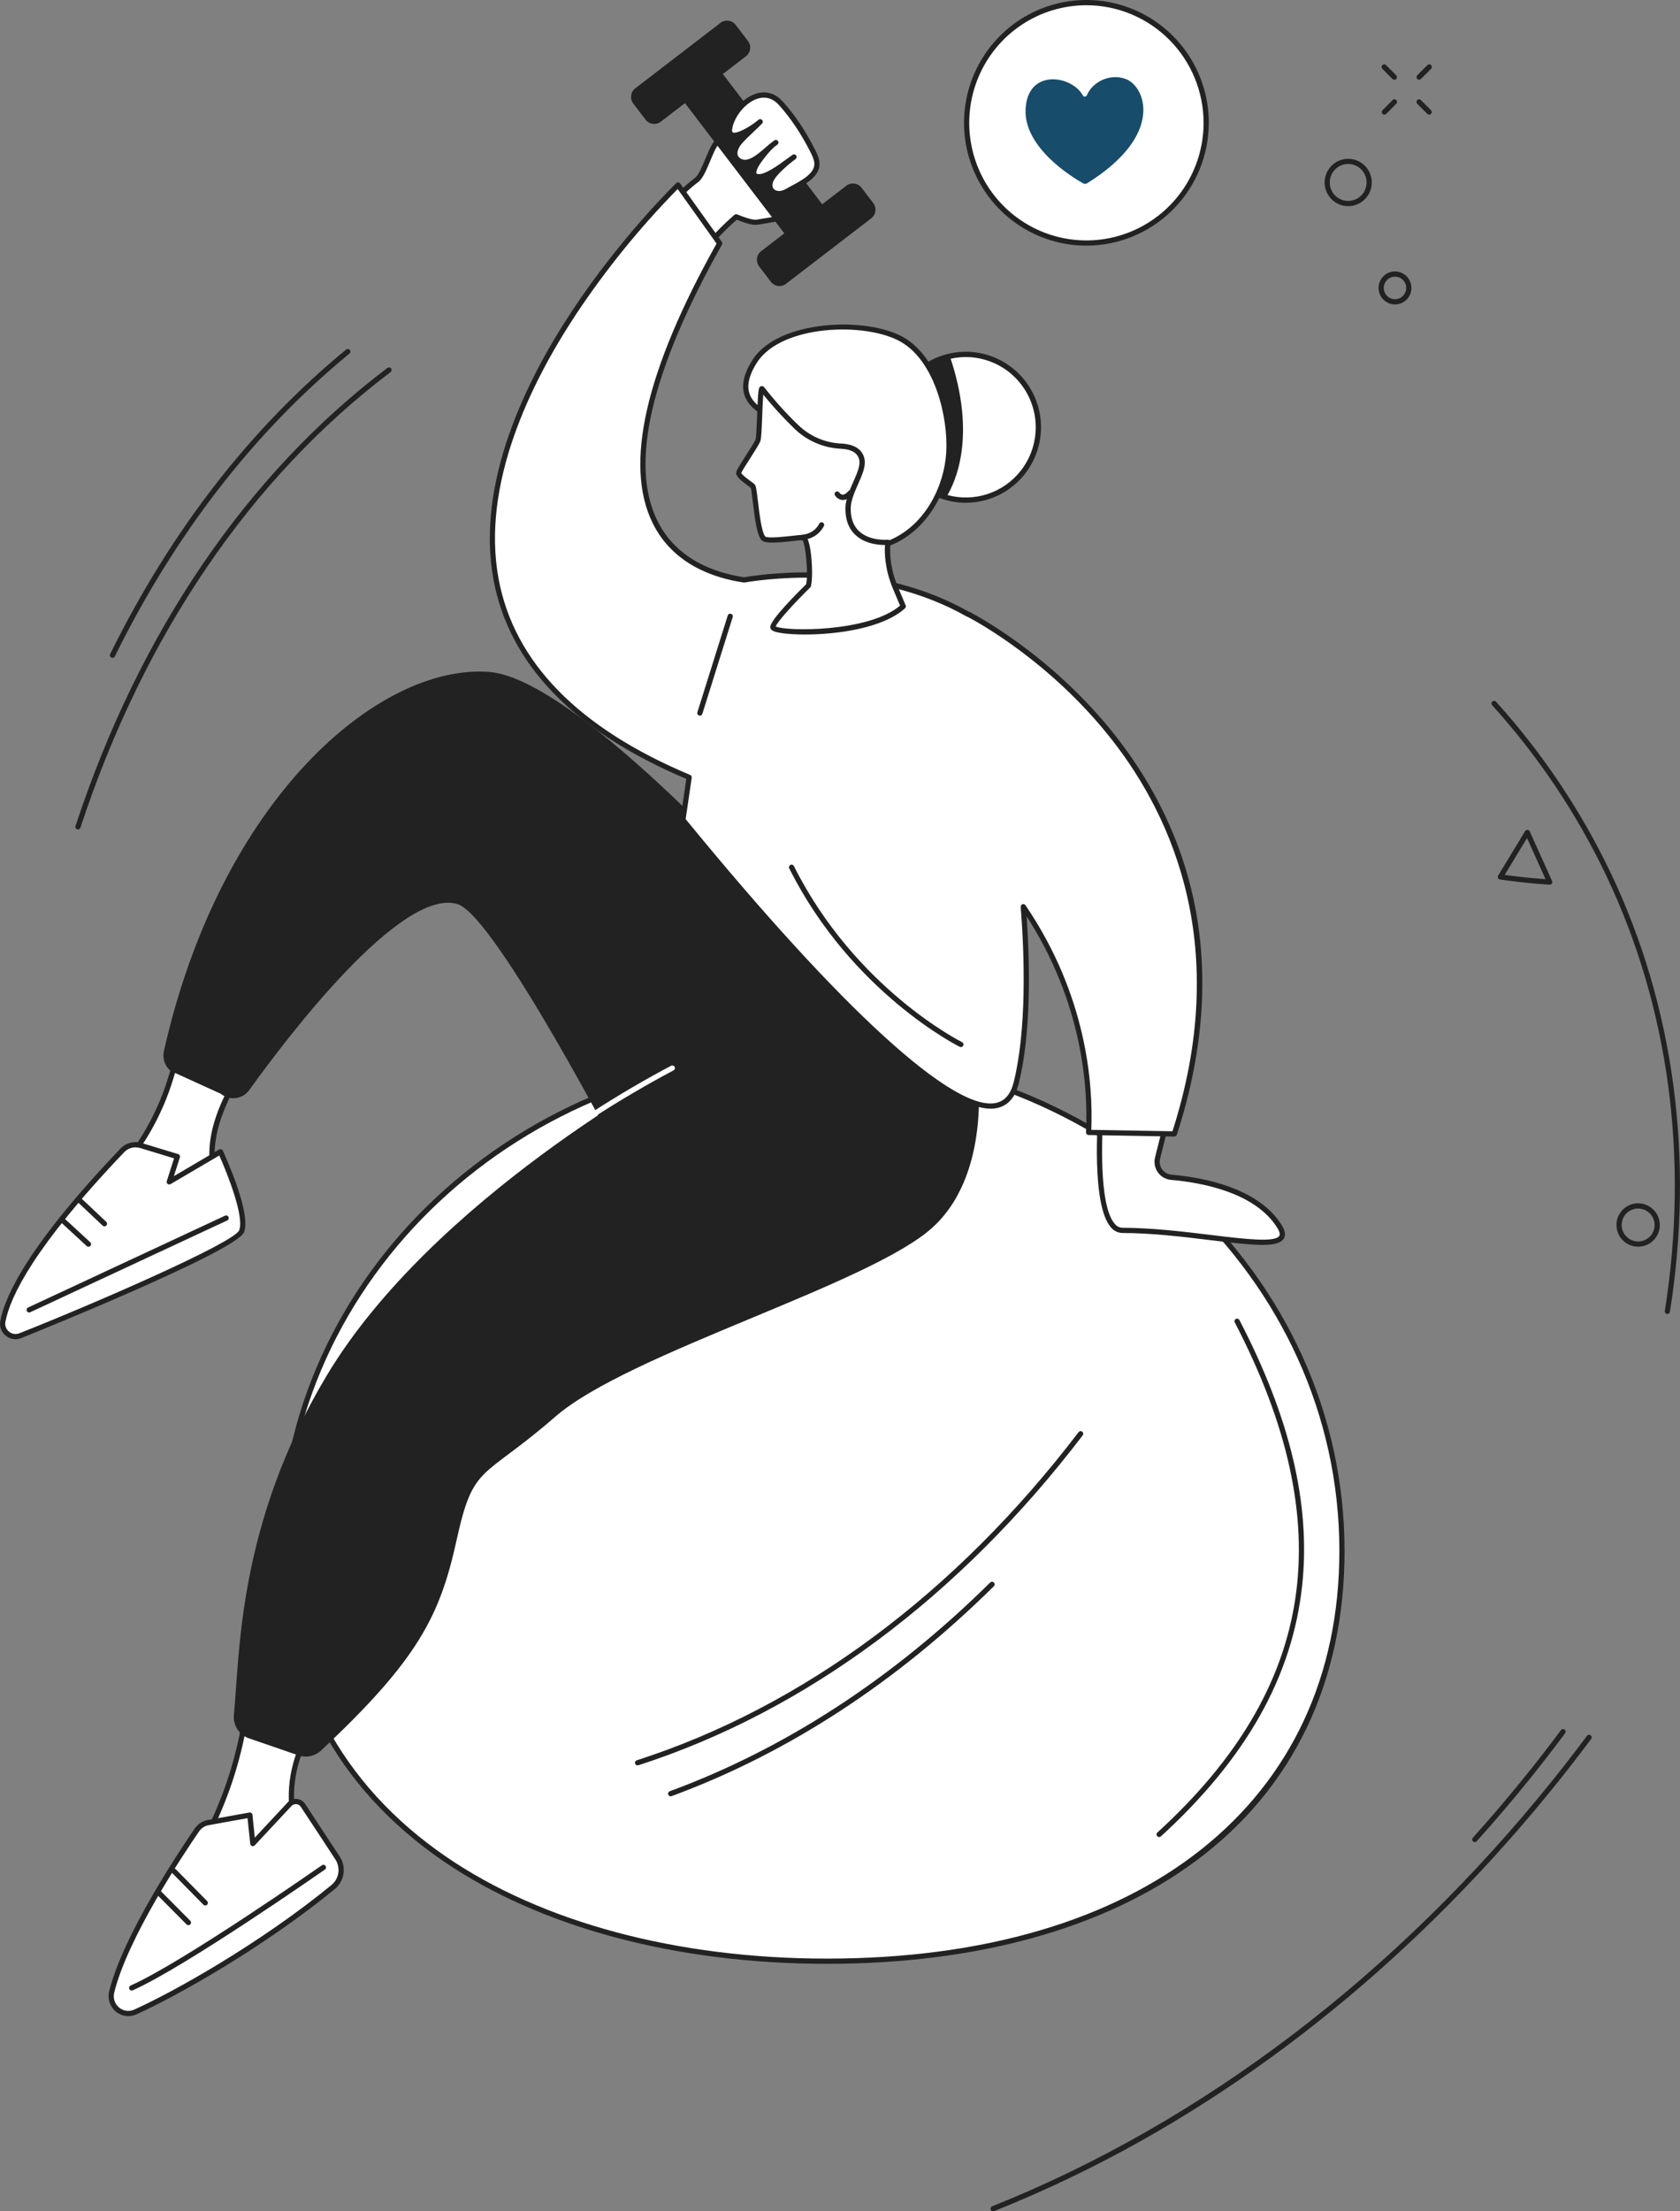 <svg width="285" height="375" viewBox="0 0 285 375" fill="none" xmlns="http://www.w3.org/2000/svg">
<rect x="0" y="0" width="285" height="375" fill="#808080" stroke="none"/>
<g clip-path="url(#clip0_18_22)">
<path d="M184.303 41.214C195.526 41.214 204.624 32.087 204.624 20.828C204.624 9.569 195.526 0.441 184.303 0.441C173.081 0.441 163.983 9.569 163.983 20.828C163.983 32.087 173.081 41.214 184.303 41.214Z" fill="white"/>
<path d="M184.303 41.657C180.197 41.657 176.183 40.435 172.769 38.147C169.354 35.858 166.693 32.605 165.122 28.799C163.55 24.993 163.139 20.805 163.94 16.764C164.741 12.723 166.719 9.012 169.622 6.099C172.526 3.186 176.225 1.202 180.253 0.398C184.28 -0.405 188.455 0.007 192.249 1.584C196.043 3.16 199.285 5.83 201.567 9.255C203.848 12.681 205.066 16.708 205.066 20.828C205.06 26.35 202.87 31.645 198.978 35.55C195.085 39.455 189.808 41.651 184.303 41.657ZM184.303 0.887C180.372 0.886 176.528 2.056 173.259 4.247C169.99 6.438 167.441 9.553 165.937 13.197C164.432 16.841 164.038 20.851 164.805 24.72C165.572 28.588 167.465 32.142 170.245 34.931C173.026 37.72 176.568 39.62 180.424 40.389C184.28 41.159 188.277 40.764 191.909 39.254C195.542 37.744 198.646 35.188 200.831 31.908C203.015 28.628 204.18 24.772 204.18 20.828C204.174 15.541 202.078 10.472 198.351 6.734C194.625 2.996 189.573 0.893 184.303 0.887Z" fill="#222222"/>
<path d="M184.416 31.082C184.318 31.144 184.204 31.178 184.088 31.181C183.972 31.183 183.858 31.154 183.757 31.097C181.964 30.094 173.661 25.072 173.983 18.504C174.326 11.561 181.835 12.771 183.698 16.182C183.732 16.246 183.784 16.298 183.846 16.334C183.909 16.369 183.981 16.386 184.053 16.382C184.125 16.378 184.194 16.354 184.253 16.312C184.312 16.27 184.358 16.213 184.385 16.146C185.294 13.952 188.231 12.364 190.999 13.405C194.29 14.648 197.643 22.859 184.416 31.082Z" fill="#174C6B"/>
<path d="M47.829 263.004C47.829 309.511 90.635 332.586 140.293 332.586C189.951 332.586 227.658 309.511 227.658 263.004C227.658 216.497 187.403 178.794 137.752 178.794C88.102 178.794 47.829 216.497 47.829 263.004Z" fill="white"/>
<path d="M140.293 333.031C114.718 333.031 91.597 326.842 75.19 315.603C57.001 303.144 47.38 284.957 47.38 263.006C47.38 216.329 87.914 178.35 137.735 178.35C187.557 178.35 228.093 216.325 228.093 263.006C228.093 285.173 219.365 303.362 202.852 315.594C187.462 327 165.827 333.031 140.293 333.031ZM137.743 179.239C88.409 179.239 48.271 216.816 48.271 263.006C48.271 284.652 57.751 302.586 75.689 314.872C91.95 326.011 114.895 332.145 140.293 332.145C193.909 332.145 227.216 305.653 227.216 263.006C227.216 216.814 187.079 179.237 137.743 179.237V179.239Z" fill="#222222"/>
<path d="M108.163 299.377C108.057 299.379 107.954 299.342 107.873 299.274C107.792 299.205 107.738 299.11 107.721 299.005C107.705 298.899 107.727 298.792 107.783 298.702C107.84 298.611 107.927 298.545 108.028 298.514C136.234 289.425 162.155 270.176 182.989 242.847C183.063 242.762 183.166 242.709 183.278 242.698C183.389 242.686 183.501 242.718 183.59 242.786C183.68 242.855 183.739 242.954 183.758 243.065C183.777 243.177 183.752 243.29 183.69 243.384C162.737 270.858 136.676 290.203 108.297 299.356C108.254 299.37 108.209 299.377 108.163 299.377Z" fill="#222222"/>
<path d="M113.771 304.621C113.668 304.62 113.569 304.582 113.491 304.515C113.412 304.449 113.359 304.356 113.342 304.255C113.324 304.153 113.342 304.048 113.393 303.958C113.444 303.869 113.524 303.8 113.621 303.763C133.209 296.549 151.499 284.64 167.981 268.364C168.023 268.323 168.072 268.291 168.126 268.269C168.179 268.247 168.237 268.236 168.295 268.237C168.353 268.237 168.411 268.249 168.464 268.272C168.518 268.295 168.566 268.328 168.607 268.369C168.648 268.411 168.68 268.46 168.702 268.514C168.724 268.568 168.735 268.626 168.734 268.684C168.734 268.742 168.722 268.8 168.699 268.854C168.677 268.907 168.644 268.956 168.602 268.997C152.031 285.36 133.632 297.338 113.923 304.594C113.875 304.613 113.823 304.622 113.771 304.621Z" fill="#222222"/>
<path d="M196.633 311.531C196.545 311.53 196.46 311.502 196.388 311.452C196.316 311.401 196.261 311.331 196.229 311.249C196.197 311.167 196.19 311.077 196.209 310.991C196.228 310.906 196.272 310.827 196.336 310.767C223.232 286.226 227.409 258.745 209.479 224.276C209.45 224.225 209.432 224.168 209.426 224.109C209.419 224.05 209.425 223.991 209.442 223.934C209.459 223.877 209.487 223.824 209.524 223.779C209.562 223.733 209.608 223.695 209.66 223.668C209.713 223.64 209.77 223.624 209.829 223.619C209.887 223.614 209.947 223.621 210.003 223.639C210.059 223.658 210.111 223.687 210.155 223.726C210.2 223.765 210.236 223.812 210.262 223.866C218.879 240.439 222.361 255.14 220.908 268.815C219.264 284.26 211.418 298.196 196.925 311.43C196.842 311.497 196.739 311.533 196.633 311.531Z" fill="#222222"/>
<path d="M40.33 182.849C40.33 182.849 34.018 191.939 36.566 199.688C36.566 199.688 21.027 203.395 17.305 202.209L21.349 197.2C24.739 193.004 27.301 188.199 28.899 183.042L31.17 175.711L40.33 182.849Z" fill="white"/>
<path d="M19.444 202.881C18.678 202.908 17.913 202.824 17.172 202.631C17.103 202.609 17.041 202.571 16.991 202.519C16.94 202.468 16.903 202.405 16.882 202.336C16.862 202.267 16.858 202.194 16.872 202.123C16.886 202.052 16.917 201.986 16.962 201.93L21.006 196.921C24.364 192.771 26.9 188.016 28.477 182.91L30.749 175.581C30.77 175.513 30.807 175.45 30.857 175.399C30.907 175.348 30.969 175.311 31.037 175.289C31.105 175.267 31.177 175.263 31.248 175.275C31.318 175.288 31.384 175.318 31.44 175.362L40.6 182.499C40.69 182.569 40.749 182.67 40.766 182.782C40.783 182.894 40.756 183.008 40.692 183.101C40.629 183.191 34.538 192.105 36.985 199.549C37.005 199.607 37.012 199.669 37.006 199.73C37.001 199.791 36.983 199.85 36.953 199.904C36.923 199.958 36.883 200.005 36.834 200.042C36.785 200.078 36.729 200.104 36.669 200.118C36.122 200.25 25.017 202.881 19.444 202.881ZM18.099 201.926C22.113 202.476 33.568 199.923 36.004 199.361C34.016 192.383 38.606 184.683 39.732 182.942L31.4 176.445L29.32 183.174C27.712 188.385 25.126 193.241 21.701 197.479L18.099 201.926Z" fill="#222222"/>
<path d="M37.399 195.322C37.399 195.322 42.223 205.763 40.98 208.813C39.932 211.383 12.467 222.954 3.455 226.512C3.092 226.656 2.698 226.701 2.312 226.641C1.926 226.581 1.563 226.418 1.261 226.171C0.959 225.923 0.728 225.599 0.592 225.231C0.456 224.864 0.421 224.467 0.49 224.082C1.282 219.895 5.276 211.314 20.749 195.092C21.145 194.676 21.648 194.378 22.202 194.232C22.757 194.085 23.341 194.095 23.89 194.261L30.098 196.143L28.728 200.422L37.399 195.322Z" fill="white"/>
<path d="M2.632 227.112C2.016 227.11 1.421 226.891 0.949 226.493C0.587 226.198 0.312 225.81 0.153 225.371C-0.006 224.931 -0.042 224.456 0.048 223.998C0.893 219.528 5.116 210.833 20.429 194.786C20.879 194.309 21.453 193.966 22.087 193.797C22.72 193.629 23.388 193.64 24.016 193.831L30.223 195.713C30.279 195.73 30.331 195.758 30.376 195.796C30.422 195.833 30.459 195.879 30.486 195.931C30.513 195.983 30.53 196.04 30.535 196.098C30.541 196.156 30.534 196.215 30.517 196.271L29.494 199.455L37.176 194.939C37.229 194.908 37.287 194.888 37.349 194.88C37.41 194.873 37.471 194.879 37.53 194.897C37.589 194.915 37.643 194.945 37.69 194.985C37.736 195.025 37.774 195.075 37.8 195.13C38.301 196.218 42.667 205.832 41.389 208.975C40.039 212.287 3.971 226.774 3.61 226.917C3.299 227.043 2.967 227.11 2.632 227.112ZM22.983 194.569C22.623 194.57 22.268 194.644 21.938 194.787C21.607 194.93 21.309 195.139 21.061 195.4C5.903 211.288 1.739 219.811 0.914 224.164C0.856 224.467 0.88 224.78 0.986 225.071C1.091 225.361 1.273 225.617 1.512 225.811C1.754 226.016 2.047 226.151 2.359 226.202C2.672 226.253 2.992 226.218 3.286 226.1C15.476 221.292 39.703 210.774 40.572 208.645C41.484 206.403 38.616 199.111 37.2 195.952L28.939 200.804C28.862 200.85 28.773 200.871 28.683 200.864C28.594 200.858 28.508 200.824 28.439 200.768C28.369 200.712 28.317 200.636 28.292 200.551C28.266 200.465 28.268 200.373 28.296 200.288L29.526 196.436L23.755 194.678C23.504 194.604 23.244 194.567 22.983 194.569Z" fill="#222222"/>
<path d="M15.012 211.435C14.901 211.435 14.795 211.393 14.714 211.318L10.143 207.101C10.057 207.021 10.006 206.911 10.001 206.794C9.996 206.677 10.037 206.562 10.116 206.476C10.195 206.389 10.305 206.338 10.422 206.333C10.539 206.328 10.653 206.37 10.739 206.449L15.311 210.665C15.374 210.725 15.418 210.804 15.437 210.89C15.456 210.976 15.449 211.066 15.417 211.148C15.385 211.23 15.329 211.3 15.257 211.35C15.185 211.401 15.1 211.428 15.012 211.429V211.435Z" fill="#222222"/>
<path d="M17.72 207.97C17.608 207.97 17.499 207.927 17.417 207.85L13.242 203.908C13.2 203.868 13.166 203.82 13.142 203.767C13.118 203.714 13.105 203.656 13.103 203.598C13.101 203.54 13.111 203.482 13.132 203.427C13.152 203.373 13.183 203.323 13.223 203.281C13.263 203.238 13.31 203.204 13.363 203.18C13.416 203.156 13.473 203.143 13.531 203.141C13.589 203.14 13.647 203.149 13.702 203.17C13.756 203.191 13.806 203.222 13.848 203.262L18.023 207.204C18.087 207.265 18.131 207.344 18.15 207.43C18.169 207.516 18.162 207.607 18.129 207.689C18.096 207.771 18.04 207.841 17.967 207.891C17.894 207.941 17.808 207.968 17.72 207.968V207.97Z" fill="#222222"/>
<path d="M4.949 222.578C4.848 222.578 4.75 222.544 4.671 222.482C4.592 222.419 4.537 222.331 4.515 222.232C4.493 222.134 4.505 222.03 4.549 221.94C4.593 221.849 4.667 221.776 4.758 221.733L38.17 206.161C38.223 206.136 38.279 206.121 38.338 206.118C38.396 206.115 38.454 206.123 38.509 206.143C38.563 206.163 38.614 206.193 38.657 206.232C38.7 206.271 38.736 206.318 38.761 206.371C38.786 206.423 38.8 206.481 38.803 206.539C38.806 206.597 38.797 206.656 38.778 206.711C38.759 206.766 38.729 206.816 38.69 206.86C38.651 206.903 38.604 206.938 38.551 206.963L5.13 222.534C5.073 222.561 5.011 222.576 4.949 222.578Z" fill="#222222"/>
<path d="M41.892 289.918L41.265 293.258C40.006 299.947 37.727 306.401 34.509 312.393L31.099 318.743L51.416 314.266L50.391 310.99C48.776 305.829 49.197 300.243 51.568 295.385L52.69 293.092L41.892 289.918Z" fill="white"/>
<path d="M31.099 319.181C31.024 319.179 30.95 319.158 30.884 319.12C30.819 319.082 30.764 319.027 30.726 318.961C30.688 318.896 30.667 318.821 30.666 318.745C30.664 318.669 30.683 318.594 30.718 318.527L34.128 312.177C37.323 306.227 39.583 299.818 40.829 293.176L41.456 289.836C41.467 289.775 41.491 289.717 41.526 289.666C41.561 289.615 41.606 289.572 41.659 289.54C41.711 289.507 41.77 289.486 41.831 289.478C41.892 289.47 41.955 289.475 42.014 289.492L52.829 292.666C52.891 292.684 52.948 292.715 52.997 292.758C53.045 292.8 53.084 292.853 53.109 292.912C53.136 292.971 53.148 293.035 53.147 293.099C53.145 293.164 53.13 293.227 53.102 293.285L51.982 295.578C49.648 300.335 49.234 305.811 50.827 310.866L51.852 314.14C51.868 314.199 51.871 314.262 51.862 314.323C51.852 314.384 51.83 314.443 51.797 314.495C51.766 314.548 51.725 314.595 51.675 314.631C51.626 314.667 51.569 314.692 51.509 314.705L31.187 319.177C31.158 319.181 31.129 319.183 31.099 319.181ZM42.225 290.48L41.688 293.346C40.425 300.078 38.135 306.573 34.898 312.603L31.945 318.105L50.858 313.941L49.978 311.13C48.32 305.862 48.75 300.156 51.18 295.198L52.071 293.375L42.225 290.48Z" fill="#222222"/>
<path d="M57.252 315.068C55.936 313.054 53.942 310.012 51.399 306.157C51.27 305.963 51.097 305.802 50.894 305.688C50.691 305.574 50.464 305.51 50.231 305.502C49.999 305.494 49.768 305.542 49.557 305.642C49.347 305.741 49.163 305.89 49.022 306.075L42.892 312.639L42.385 307.807L35.338 309.076C34.949 309.145 34.578 309.29 34.247 309.505C33.915 309.719 33.63 309.997 33.406 310.323C30.717 314.233 21.269 328.405 18.947 337.79C18.36 340.165 20.722 342.185 22.947 341.189C29.654 338.178 44.368 329.926 56.5 320.014C57.212 319.428 57.683 318.599 57.822 317.686C57.961 316.773 57.758 315.84 57.252 315.068Z" fill="white"/>
<path d="M21.758 341.893C20.979 341.891 20.225 341.614 19.629 341.111C19.14 340.703 18.777 340.164 18.581 339.558C18.384 338.951 18.363 338.301 18.52 337.683C20.848 328.275 30.225 314.178 33.044 310.071C33.301 309.696 33.629 309.376 34.01 309.13C34.391 308.884 34.817 308.717 35.263 308.638L42.311 307.371C42.37 307.36 42.431 307.362 42.489 307.376C42.548 307.389 42.603 307.415 42.651 307.451C42.699 307.486 42.74 307.532 42.77 307.584C42.8 307.636 42.82 307.693 42.827 307.753L43.225 311.629L48.696 305.771C48.877 305.536 49.113 305.349 49.382 305.225C49.651 305.101 49.947 305.045 50.243 305.061C50.546 305.068 50.844 305.15 51.109 305.298C51.375 305.447 51.6 305.658 51.766 305.913C54.311 309.767 56.306 312.81 57.622 314.826C58.193 315.689 58.423 316.735 58.268 317.759C58.112 318.784 57.583 319.713 56.782 320.367C44.591 330.335 29.974 338.522 23.132 341.604C22.699 341.796 22.231 341.894 21.758 341.893ZM41.995 308.326L35.42 309.511C35.088 309.569 34.772 309.693 34.489 309.875C34.206 310.058 33.962 310.295 33.772 310.574C30.974 314.642 21.669 328.634 19.377 337.901C19.26 338.357 19.275 338.838 19.42 339.287C19.565 339.736 19.834 340.134 20.197 340.434C20.546 340.736 20.975 340.929 21.432 340.992C21.889 341.055 22.354 340.985 22.772 340.79C29.57 337.732 44.09 329.59 56.224 319.674C56.854 319.158 57.27 318.426 57.392 317.62C57.514 316.814 57.332 315.991 56.883 315.311C55.566 313.297 53.574 310.255 51.029 306.402C50.941 306.266 50.82 306.153 50.679 306.073C50.537 305.994 50.378 305.95 50.216 305.945C50.054 305.94 49.893 305.973 49.746 306.043C49.599 306.112 49.471 306.216 49.372 306.345L43.214 312.941C43.156 313.003 43.082 313.047 43 313.068C42.918 313.089 42.831 313.086 42.751 313.059C42.671 313.032 42.6 312.982 42.547 312.916C42.494 312.85 42.461 312.77 42.452 312.685L41.995 308.326Z" fill="#222222"/>
<path d="M22.341 337.558C22.24 337.558 22.142 337.523 22.063 337.459C21.985 337.395 21.93 337.306 21.909 337.207C21.888 337.108 21.902 337.004 21.948 336.914C21.994 336.823 22.07 336.751 22.162 336.71C30.993 332.802 54.353 316.494 54.589 316.33C54.637 316.292 54.691 316.265 54.749 316.25C54.807 316.234 54.868 316.231 54.927 316.24C54.987 316.249 55.044 316.27 55.095 316.302C55.146 316.333 55.19 316.375 55.224 316.425C55.259 316.474 55.283 316.53 55.295 316.589C55.307 316.648 55.307 316.709 55.295 316.768C55.282 316.827 55.258 316.883 55.224 316.933C55.189 316.982 55.145 317.024 55.094 317.056C54.86 317.222 31.427 333.578 22.522 337.52C22.465 337.546 22.404 337.559 22.341 337.558Z" fill="#222222"/>
<path d="M31.957 326.471C31.84 326.471 31.727 326.424 31.644 326.341L26.631 321.296C26.586 321.256 26.549 321.207 26.524 321.152C26.498 321.097 26.484 321.038 26.483 320.978C26.481 320.917 26.492 320.857 26.514 320.801C26.536 320.745 26.57 320.694 26.612 320.651C26.655 320.608 26.706 320.575 26.762 320.552C26.818 320.53 26.878 320.52 26.938 320.522C26.999 320.524 27.058 320.538 27.112 320.564C27.167 320.589 27.216 320.626 27.256 320.671L32.269 325.714C32.333 325.776 32.378 325.856 32.397 325.943C32.415 326.03 32.407 326.121 32.373 326.204C32.339 326.286 32.282 326.357 32.207 326.406C32.133 326.455 32.046 326.48 31.957 326.479V326.471Z" fill="#222222"/>
<path d="M34.812 323.129C34.754 323.129 34.696 323.117 34.642 323.094C34.589 323.072 34.54 323.039 34.499 322.997L29.187 317.606C29.105 317.523 29.059 317.41 29.06 317.293C29.061 317.176 29.108 317.064 29.191 316.981C29.274 316.899 29.386 316.853 29.503 316.854C29.62 316.854 29.732 316.902 29.814 316.985L35.126 322.374C35.191 322.436 35.235 322.516 35.254 322.603C35.272 322.69 35.264 322.782 35.23 322.864C35.196 322.947 35.138 323.017 35.063 323.066C34.989 323.115 34.901 323.14 34.812 323.138V323.129Z" fill="#222222"/>
<path d="M134.39 156.305C133.71 155.145 98.255 115.099 82.971 113.949C64.262 112.541 37.446 135.424 27.806 178.245C27.666 178.857 27.699 179.496 27.901 180.091C28.103 180.685 28.466 181.211 28.949 181.61L37.452 185.482C37.806 185.773 38.215 185.987 38.655 186.113C39.095 186.239 39.556 186.273 40.009 186.213C40.462 186.154 40.899 186.002 41.291 185.767C41.684 185.531 42.025 185.218 42.292 184.846C48.625 176.027 68.007 150.448 77.603 153.315C84.062 155.245 105.916 197.496 105.916 197.496L156.24 182.883L134.39 156.305Z" fill="#222222"/>
<path d="M50.625 297.679L42.229 294.789C41.419 294.51 40.727 293.965 40.264 293.242C39.801 292.52 39.594 291.662 39.677 290.807C40.7 280.428 40.296 258.477 55.456 233.22C73.443 203.246 114.579 181.11 114.579 181.11L127.15 159.63L165.627 179.812C165.627 179.812 168.787 198.27 158.37 208.003C147.952 217.735 106.699 229.377 94.201 240.246C81.704 251.116 80.331 248.068 77.449 261.212C74.654 273.933 70.984 281.403 54.464 296.853C53.959 297.327 53.335 297.654 52.659 297.8C51.983 297.945 51.28 297.903 50.625 297.679Z" fill="#222222"/>
<path d="M87.18 198.949C87.088 198.949 86.998 198.92 86.922 198.867C86.847 198.813 86.791 198.737 86.761 198.649C86.731 198.561 86.73 198.467 86.757 198.378C86.784 198.289 86.838 198.212 86.912 198.156C95.721 191.383 104.792 185.516 113.872 180.722C113.975 180.674 114.092 180.667 114.199 180.704C114.307 180.74 114.396 180.817 114.449 180.917C114.502 181.018 114.514 181.135 114.483 181.244C114.453 181.354 114.381 181.447 114.283 181.505C105.247 186.283 96.22 192.115 87.449 198.859C87.371 198.917 87.277 198.949 87.18 198.949Z" fill="white"/>
<path d="M128.402 37.682C127.684 37.783 126.324 37.35 124.88 36.757C122.485 38.836 120.321 41.167 118.424 43.711C118.005 43.568 113.242 39.752 111.186 36.356C114.022 35.018 114.777 33.058 118.202 30.493C119.28 29.685 120.365 25.918 121.249 24.594C122.495 22.723 123.725 21.636 126.124 21.223C127.733 20.948 129.535 21.198 130.714 22.331C131.125 22.757 131.484 23.229 131.787 23.738C132.482 24.817 133.181 25.896 133.882 26.975C134.247 27.548 134.628 28.158 134.598 28.833C134.556 29.826 126.291 34.741 132.611 33.83C137.697 33.096 141.116 36.595 138.897 36.364C136.678 36.133 130.383 37.405 128.402 37.682Z" fill="white"/>
<path d="M118.424 44.153C118.376 44.153 118.327 44.145 118.282 44.128C117.729 43.937 112.893 40.027 110.819 36.584C110.787 36.531 110.767 36.471 110.759 36.41C110.752 36.348 110.757 36.286 110.775 36.227C110.793 36.168 110.823 36.113 110.863 36.066C110.904 36.019 110.953 35.981 111.009 35.955C112.533 35.231 113.424 34.329 114.548 33.186C115.595 32.075 116.732 31.052 117.946 30.128C118.497 29.716 119.169 28.112 119.708 26.824C120.124 25.836 120.516 24.902 120.891 24.34C122.131 22.477 123.428 21.233 126.059 20.78C128.051 20.438 129.868 20.883 131.028 22.003C131.467 22.451 131.85 22.951 132.171 23.49L134.267 26.727C134.613 27.266 135.089 28.001 135.053 28.844C135.032 29.312 134.529 29.777 133.099 30.984C132.28 31.674 130.779 32.939 130.691 33.407C130.794 33.457 131.207 33.58 132.562 33.383C136.36 32.836 139.177 34.493 139.844 35.502C140.143 35.957 140.034 36.28 139.941 36.433C139.762 36.731 139.402 36.852 138.861 36.798C137.229 36.626 133.185 37.321 130.51 37.778C129.672 37.923 128.948 38.047 128.472 38.114C127.788 38.212 126.644 37.933 124.975 37.266C122.685 39.276 120.611 41.522 118.788 43.968C118.747 44.025 118.692 44.072 118.629 44.105C118.566 44.137 118.495 44.153 118.424 44.153ZM111.83 36.532C113.68 39.337 117.238 42.345 118.306 43.119C120.167 40.679 122.273 38.437 124.592 36.431C124.654 36.377 124.729 36.342 124.809 36.329C124.89 36.316 124.972 36.325 125.047 36.356C127.192 37.237 128.032 37.296 128.339 37.251C128.802 37.185 129.522 37.059 130.352 36.92C133.072 36.452 137.185 35.748 138.943 35.93C138.989 35.93 139.03 35.93 139.065 35.93C138.571 35.252 136.048 33.78 132.678 34.266C130.964 34.512 130.124 34.369 129.863 33.784C129.491 32.951 130.625 31.917 132.529 30.312C133.169 29.773 134.04 29.039 134.171 28.783C134.171 28.279 133.884 27.778 133.526 27.222L131.43 23.985C131.148 23.501 130.81 23.052 130.425 22.647C129.472 21.737 127.905 21.366 126.213 21.657C123.885 22.056 122.771 23.127 121.632 24.835C121.303 25.33 120.925 26.226 120.529 27.174C119.859 28.775 119.224 30.287 118.48 30.845C117.302 31.74 116.2 32.73 115.183 33.805C114.144 34.858 113.238 35.777 111.83 36.532Z" fill="#222222"/>
<path d="M186.755 188.696C186.755 188.696 185.132 208.628 190.404 208.641C204.456 208.696 220.523 213.56 217.071 207.991C213.17 201.71 203.639 200.068 198.69 199.638C198.312 199.604 197.946 199.488 197.617 199.297C197.288 199.107 197.004 198.848 196.785 198.537C196.565 198.226 196.416 197.87 196.347 197.496C196.277 197.121 196.29 196.736 196.384 196.367L198.683 187.223L186.755 188.696Z" fill="white"/>
<path d="M214.176 211.112C212.121 211.112 209.21 210.777 205.363 210.311C200.721 209.738 195.458 209.109 190.404 209.09C190.041 209.084 189.683 209.001 189.354 208.845C189.026 208.689 188.734 208.464 188.5 208.186C185.071 204.437 186.267 189.31 186.319 188.668C186.327 188.567 186.369 188.472 186.438 188.398C186.507 188.325 186.6 188.278 186.7 188.264L198.622 186.789C198.693 186.78 198.766 186.788 198.833 186.814C198.9 186.839 198.96 186.881 199.008 186.935C199.055 186.989 199.089 187.054 199.106 187.124C199.122 187.195 199.122 187.268 199.104 187.338L196.803 196.48C196.725 196.789 196.715 197.112 196.774 197.426C196.833 197.74 196.959 198.037 197.144 198.297C197.325 198.554 197.56 198.768 197.832 198.925C198.105 199.081 198.408 199.176 198.721 199.203C204.01 199.661 213.477 201.383 217.439 207.764C218.033 208.719 218.14 209.47 217.767 210.057C217.289 210.81 216.113 211.112 214.176 211.112ZM187.17 189.098C187.008 191.431 186.25 204.42 189.147 207.586C189.3 207.775 189.492 207.928 189.709 208.034C189.926 208.141 190.164 208.2 190.406 208.205C195.513 208.224 200.803 208.866 205.469 209.432C211.033 210.107 216.287 210.745 217.024 209.583C217.235 209.251 216.959 208.664 216.691 208.232C212.932 202.178 203.772 200.531 198.646 200.086C198.206 200.047 197.78 199.914 197.396 199.693C197.013 199.473 196.681 199.172 196.425 198.811C196.167 198.446 195.99 198.03 195.908 197.59C195.826 197.15 195.84 196.698 195.949 196.264L198.085 187.741L187.17 189.098Z" fill="#222222"/>
<path d="M164.223 104.146V104.174C148.973 95.533 131.827 97.408 126.228 98.344C115.872 96.815 95.737 88.164 122.084 41.271L115.021 31.38C115.021 31.38 42.898 100.813 116.91 131.82L115.849 139.032C137.038 164.941 168.551 199.488 172.421 183.514C174.574 174.645 174.28 162.658 173.595 153.747C182.564 166.932 185.197 180.835 184.673 191.966C184.673 191.993 184.673 192.048 184.673 192.048L199.212 192.3C199.212 192.3 199.248 192.214 199.277 192.121C218.877 131.327 164.223 104.146 164.223 104.146Z" fill="white"/>
<path d="M199.212 192.736L184.673 192.482C184.614 192.481 184.556 192.468 184.502 192.444C184.448 192.42 184.399 192.386 184.359 192.343C184.319 192.299 184.288 192.249 184.267 192.193C184.247 192.138 184.238 192.079 184.241 192.019V191.945C184.589 184.572 183.703 170.217 174.166 155.398C174.738 163.913 174.909 175.174 172.859 183.619C172.275 186.032 171.044 187.469 169.206 187.89C158.977 190.235 131.175 158.461 115.514 139.313C115.475 139.265 115.447 139.21 115.431 139.151C115.414 139.092 115.41 139.03 115.419 138.969L116.428 132.09C97.397 124.043 86.395 112.69 83.725 98.342C80.668 81.908 89.27 64.482 97.024 52.752C105.405 40.077 114.628 31.143 114.722 31.055C114.767 31.011 114.821 30.977 114.881 30.956C114.941 30.935 115.004 30.927 115.067 30.933C115.13 30.938 115.191 30.958 115.246 30.99C115.301 31.021 115.348 31.064 115.384 31.116L122.449 41.007C122.498 41.076 122.527 41.157 122.531 41.242C122.536 41.326 122.516 41.41 122.474 41.483C110.474 62.857 106.769 78.592 111.491 88.254C114.729 94.874 121.278 97.15 126.23 97.891C131.36 97.041 148.886 95.025 164.315 103.708C164.353 103.713 164.391 103.726 164.425 103.744C164.564 103.811 178.307 110.75 189.454 125.057C196.006 133.466 200.397 142.743 202.506 152.625C205.142 164.974 204.199 178.303 199.704 192.243C199.667 192.354 199.627 192.455 199.627 192.455C199.594 192.538 199.537 192.61 199.463 192.66C199.389 192.71 199.302 192.737 199.212 192.736ZM185.134 191.605L198.9 191.846C208.889 160.714 198.911 138.66 188.774 125.634C178.341 112.231 165.61 105.365 164.162 104.614C164.107 104.606 164.054 104.588 164.006 104.56C148.726 95.904 131.284 97.95 126.301 98.784C126.256 98.791 126.21 98.791 126.166 98.784C120.994 98.019 114.112 95.648 110.693 88.655C105.855 78.755 109.51 62.825 121.562 41.306L114.962 32.055C108.567 38.563 102.802 45.666 97.744 53.266C90.085 64.856 81.584 82.057 84.588 98.191C87.215 112.304 98.148 123.483 117.08 131.415C117.17 131.453 117.246 131.519 117.294 131.605C117.343 131.691 117.361 131.79 117.346 131.887L116.316 138.908C142.678 171.121 161.884 188.656 169.004 187.03C170.511 186.686 171.49 185.501 171.997 183.414C174.157 174.513 173.819 162.394 173.159 153.794C173.151 153.697 173.176 153.6 173.23 153.519C173.283 153.437 173.361 153.375 173.453 153.343C173.545 153.311 173.645 153.31 173.737 153.34C173.83 153.371 173.909 153.431 173.964 153.512C184.345 168.771 185.448 183.785 185.132 191.605H185.134Z" fill="#222222"/>
<path d="M118.727 121.362C118.682 121.362 118.637 121.355 118.594 121.34C118.539 121.323 118.487 121.295 118.443 121.258C118.398 121.221 118.362 121.175 118.335 121.124C118.308 121.072 118.292 121.016 118.287 120.958C118.282 120.9 118.289 120.842 118.306 120.786L123.449 104.4C123.465 104.342 123.492 104.288 123.529 104.242C123.566 104.195 123.612 104.156 123.664 104.128C123.717 104.099 123.774 104.081 123.833 104.076C123.892 104.07 123.952 104.076 124.009 104.094C124.066 104.112 124.118 104.142 124.163 104.181C124.208 104.219 124.245 104.267 124.272 104.321C124.298 104.374 124.313 104.432 124.317 104.492C124.32 104.552 124.311 104.611 124.291 104.667L119.148 121.052C119.12 121.142 119.064 121.22 118.988 121.276C118.913 121.331 118.821 121.361 118.727 121.362Z" fill="#222222"/>
<path d="M163.008 177.569C162.942 177.569 162.876 177.553 162.817 177.523C162.627 177.435 144.444 168.339 133.882 147.246C133.837 147.142 133.833 147.024 133.871 146.918C133.91 146.811 133.987 146.723 134.088 146.672C134.189 146.621 134.306 146.611 134.414 146.644C134.523 146.677 134.614 146.75 134.67 146.848C145.093 167.662 163.025 176.64 163.204 176.728C163.293 176.772 163.365 176.845 163.407 176.935C163.45 177.025 163.461 177.127 163.439 177.224C163.417 177.321 163.363 177.408 163.286 177.47C163.209 177.533 163.113 177.568 163.014 177.569H163.008Z" fill="#222222"/>
<path d="M143.574 31.494L129.126 42.592C128.319 43.212 128.166 44.37 128.784 45.18L130.769 47.781C131.386 48.59 132.541 48.744 133.348 48.124L147.796 37.026C148.603 36.406 148.756 35.248 148.138 34.438L146.154 31.837C145.536 31.028 144.381 30.874 143.574 31.494Z" fill="#222222"/>
<path d="M122.222 3.878L107.775 14.976C106.968 15.596 106.814 16.754 107.432 17.564L109.518 20.296C110.136 21.106 111.29 21.26 112.097 20.64L126.545 9.542C127.352 8.922 127.505 7.763 126.887 6.954L124.802 4.221C124.184 3.412 123.029 3.258 122.222 3.878Z" fill="#222222"/>
<path d="M142.248 38.263L119.906 8.988L113.48 13.925L135.822 43.199L142.248 38.263Z" fill="#222222"/>
<path d="M124.063 20.719C124.011 20.854 123.964 20.994 123.922 21.131C122.798 24.814 127.447 21.963 128.964 20.64C128.131 21.533 126.152 23.241 125.377 24.233C124.602 25.225 124.2 26.564 125.44 27.302C127.449 28.496 130.07 25.162 131.613 24.183C130.619 24.814 129.406 26.354 128.712 27.336C128.301 27.919 127.293 29.523 128.246 29.897C129.851 30.522 133.488 27.43 134.703 26.618C133.64 27.382 131.701 29.031 131.011 30.149C129.735 32.219 131.63 33.532 133.514 32.442C135.206 31.456 138.817 30.008 138.581 27.608C138.51 26.881 138.2 26.207 137.861 25.557C136.429 22.657 134.623 19.959 132.489 17.531C129.495 14.197 125.331 17.373 124.063 20.719Z" fill="white"/>
<path d="M132.146 33.278C131.87 33.286 131.595 33.237 131.337 33.135C131.08 33.034 130.846 32.88 130.649 32.685C129.99 32.005 129.986 30.965 130.636 29.916C130.651 29.889 130.668 29.865 130.686 29.838C129.68 30.344 128.781 30.579 128.087 30.31C127.937 30.256 127.802 30.167 127.693 30.051C127.584 29.935 127.504 29.794 127.459 29.641C127.268 29.018 127.649 28.185 128.08 27.489C127.127 28.019 126.143 28.235 125.223 27.68C124.976 27.545 124.761 27.357 124.594 27.13C124.427 26.903 124.311 26.642 124.255 26.366C124.122 25.645 124.405 24.766 125.038 23.958C125.277 23.661 125.531 23.377 125.8 23.107C125.038 23.4 124.306 23.501 123.826 23.19C123.28 22.832 123.173 22.096 123.508 21C123.553 20.852 123.602 20.705 123.657 20.558C124.579 18.122 126.705 16.142 128.8 15.746C130.297 15.464 131.686 15.978 132.813 17.231C134.828 19.475 136.657 22.2 138.251 25.347C138.596 26.027 138.939 26.757 139.013 27.554C139.24 29.874 136.573 31.29 134.632 32.332C134.301 32.508 133.994 32.67 133.733 32.821C133.253 33.11 132.706 33.267 132.146 33.278ZM134.703 26.176C134.796 26.177 134.887 26.207 134.962 26.262C135.037 26.317 135.093 26.395 135.122 26.484C135.15 26.573 135.15 26.669 135.121 26.758C135.092 26.847 135.035 26.924 134.96 26.979C133.893 27.743 132.019 29.356 131.386 30.383C130.964 31.069 130.924 31.697 131.282 32.066C131.64 32.435 132.404 32.571 133.291 32.053C133.562 31.894 133.878 31.726 134.221 31.544C135.947 30.627 138.312 29.372 138.143 27.642C138.078 26.998 137.787 26.381 137.467 25.75C135.908 22.677 134.124 20.017 132.16 17.827C131.238 16.801 130.166 16.394 128.966 16.618C127.171 16.956 125.282 18.747 124.476 20.875C124.426 21.003 124.383 21.13 124.344 21.258C124.116 22.007 124.177 22.366 124.299 22.446C124.853 22.807 127.274 21.525 128.68 20.304C128.766 20.233 128.875 20.198 128.986 20.204C129.097 20.211 129.201 20.259 129.278 20.339C129.355 20.419 129.4 20.526 129.402 20.637C129.404 20.749 129.365 20.857 129.291 20.94C128.958 21.298 128.451 21.777 127.916 22.278C127.103 23.042 126.183 23.918 125.729 24.497C125.276 25.076 125.032 25.731 125.12 26.194C125.152 26.347 125.219 26.491 125.314 26.614C125.409 26.738 125.531 26.84 125.67 26.91C126.882 27.633 128.573 26.146 129.931 24.965C130.387 24.543 130.871 24.154 131.381 23.799C131.48 23.736 131.6 23.715 131.714 23.741C131.829 23.766 131.928 23.837 131.991 23.936C132.054 24.035 132.075 24.155 132.05 24.27C132.024 24.385 131.954 24.485 131.855 24.548L131.834 24.56C130.769 25.25 129.457 27.044 129.078 27.583C128.449 28.477 128.238 29.14 128.316 29.377C128.316 29.406 128.335 29.442 128.419 29.475C129.512 29.901 132.261 27.86 133.585 26.878C133.943 26.614 134.246 26.39 134.468 26.241C134.539 26.198 134.62 26.175 134.703 26.176Z" fill="#222222"/>
<path d="M163.836 84.812C170.637 84.812 176.149 79.282 176.149 72.46C176.149 65.638 170.637 60.107 163.836 60.107C157.036 60.107 151.524 65.638 151.524 72.46C151.524 79.282 157.036 84.812 163.836 84.812Z" fill="white"/>
<path d="M163.838 85.256C161.314 85.256 158.847 84.505 156.748 83.098C154.649 81.691 153.014 79.692 152.048 77.352C151.082 75.012 150.829 72.438 151.322 69.954C151.814 67.471 153.029 65.189 154.814 63.399C156.599 61.608 158.873 60.389 161.349 59.895C163.824 59.401 166.39 59.654 168.722 60.623C171.054 61.593 173.047 63.233 174.45 65.339C175.852 67.445 176.6 69.92 176.6 72.452C176.6 75.848 175.256 79.105 172.863 81.506C170.469 83.907 167.223 85.256 163.838 85.256ZM163.838 60.551C161.491 60.551 159.196 61.249 157.243 62.558C155.291 63.866 153.77 65.726 152.871 67.903C151.973 70.079 151.738 72.473 152.196 74.783C152.654 77.093 153.784 79.215 155.445 80.881C157.105 82.546 159.22 83.681 161.523 84.14C163.825 84.6 166.212 84.364 168.381 83.463C170.55 82.561 172.404 81.035 173.708 79.076C175.013 77.118 175.709 74.815 175.709 72.46C175.705 69.303 174.453 66.276 172.228 64.043C170.002 61.811 166.985 60.555 163.838 60.551Z" fill="#222222"/>
<path d="M151.526 72.46C151.526 75.152 152.403 77.77 154.023 79.916C155.643 82.062 157.917 83.618 160.499 84.348C162.092 81.803 165.715 73.966 161.134 60.409C158.407 61.026 155.97 62.555 154.224 64.745C152.478 66.935 151.526 69.656 151.526 72.46Z" fill="#222222"/>
<path d="M130.676 70.669C129.567 69.771 123.819 67.832 128.046 61.244C132.272 54.657 146.882 54.069 153.025 57.575C159.168 61.082 161.286 71.122 160.968 76.7C160.65 82.278 157.473 89.29 151.118 91.999C143.65 95.185 133.703 73.113 130.676 70.669Z" fill="white"/>
<path d="M149.608 92.752C144.309 92.752 138.396 83.242 134.35 76.733C132.661 74.012 131.2 71.663 130.398 71.013C130.191 70.864 129.977 70.727 129.754 70.603C128.611 69.926 126.706 68.791 126.192 66.632C125.811 65.017 126.312 63.123 127.674 61.004C132.055 54.193 147.034 53.647 153.244 57.182C159.454 60.717 161.751 70.736 161.41 76.718C161.078 82.517 157.823 89.615 151.292 92.399C150.76 92.631 150.187 92.751 149.608 92.752ZM130.952 70.323C131.87 71.067 133.295 73.36 135.101 76.263C139.423 83.217 145.958 93.721 150.947 91.593C157.128 88.955 160.214 82.2 160.528 76.676C160.855 70.92 158.676 61.311 152.808 57.96C146.863 54.568 132.56 55.028 128.415 61.483C127.188 63.394 126.729 65.057 127.053 66.429C127.474 68.222 129.116 69.196 130.204 69.84C130.463 69.985 130.714 70.146 130.952 70.323Z" fill="#222222"/>
<path d="M129.276 65.942C128.865 65.401 128.895 73.777 128.577 74.659C128.259 75.542 125.48 79.489 125.32 80.125C125.16 80.761 127.303 82.051 127.701 82.451C128.099 82.85 128.343 89.812 129.453 91.241C130.133 92.116 136.034 90.96 136.343 91.178C137.137 91.736 137.617 97.555 137.139 99.309C137.139 99.309 131.263 105.042 131.103 106.32C130.943 107.599 147.484 108.078 153.212 102.819L151.878 99.666C150.073 95.386 150.612 91.965 150.612 91.965C150.612 91.965 143.754 92.607 143.857 86.152C143.903 83.349 146.572 80.119 146.221 78.015C145.933 76.278 144.316 75.741 142.686 75.657C139.84 75.533 137.138 74.369 135.088 72.385C133.223 70.561 131.025 68.244 129.276 65.942Z" fill="white"/>
<path d="M136.56 107.601C133.893 107.601 131.828 107.347 131.143 106.989C130.687 106.754 130.655 106.439 130.674 106.271C130.836 104.973 135.246 100.553 136.752 99.085C137.152 97.314 136.663 92.355 136.139 91.598C135.872 91.598 135.187 91.675 134.573 91.745C131.282 92.116 129.621 92.175 129.116 91.518C128.407 90.605 128.061 88.078 127.712 85.124C127.596 84.128 127.465 83.007 127.362 82.73C127.255 82.636 127.032 82.472 126.815 82.313C125.585 81.409 124.72 80.715 124.91 80.02C124.998 79.664 125.482 78.896 126.548 77.224C127.247 76.133 128.038 74.898 128.179 74.508C128.299 74.182 128.381 72.011 128.442 70.425C128.617 65.838 128.68 65.636 129.114 65.498C129.21 65.469 129.312 65.47 129.407 65.502C129.502 65.534 129.585 65.594 129.644 65.676C131.414 67.945 133.344 70.084 135.417 72.078C137.39 73.985 139.99 75.103 142.728 75.221C145.642 75.372 146.484 76.788 146.676 77.95C146.867 79.152 146.244 80.576 145.577 82.084C144.968 83.458 144.339 84.879 144.318 86.167C144.29 87.864 144.771 89.185 145.749 90.093C147.577 91.791 150.558 91.535 150.589 91.531C150.656 91.525 150.723 91.535 150.786 91.558C150.849 91.582 150.906 91.62 150.953 91.669C150.998 91.718 151.033 91.777 151.052 91.841C151.072 91.905 151.077 91.973 151.067 92.04C151.067 92.074 150.573 95.401 152.305 99.502L153.638 102.655C153.674 102.739 153.683 102.833 153.663 102.922C153.644 103.011 153.597 103.092 153.53 103.154C149.815 106.548 141.958 107.601 136.56 107.601ZM131.594 106.236C133.255 107.085 147.32 107.261 152.69 102.703L151.484 99.837C150.046 96.427 150.052 93.569 150.132 92.424H150.084C149.034 92.424 146.741 92.233 145.131 90.733C143.962 89.647 143.387 88.103 143.417 86.146C143.442 84.679 144.109 83.173 144.751 81.719C145.364 80.335 145.941 79.028 145.785 78.088C145.583 76.865 144.531 76.196 142.663 76.099C139.71 75.968 136.907 74.761 134.779 72.703C132.898 70.884 131.129 68.953 129.48 66.92C129.406 67.818 129.35 69.286 129.305 70.452C129.213 72.867 129.148 74.369 128.99 74.805C128.832 75.24 128.204 76.24 127.276 77.694C126.684 78.619 125.88 79.873 125.752 80.198C125.861 80.52 126.918 81.296 127.322 81.593C127.561 81.757 127.791 81.937 128.007 82.131C128.244 82.368 128.32 82.854 128.579 85.013C128.821 87.069 129.186 90.173 129.802 90.97C130.215 91.338 133.194 91.002 134.465 90.859C136.093 90.668 136.369 90.668 136.596 90.817C137.722 91.604 137.998 97.832 137.566 99.416C137.545 99.493 137.505 99.563 137.448 99.619C134.775 102.24 131.971 105.306 131.585 106.236H131.594Z" fill="#222222"/>
<path d="M142.975 84.786C142.92 84.786 142.865 84.786 142.808 84.776C142.558 84.735 142.321 84.638 142.114 84.493C141.907 84.347 141.734 84.158 141.609 83.937C141.571 83.838 141.569 83.728 141.604 83.627C141.64 83.526 141.711 83.442 141.804 83.389C141.896 83.337 142.005 83.32 142.109 83.341C142.213 83.362 142.307 83.421 142.371 83.505C142.43 83.602 142.508 83.686 142.6 83.752C142.692 83.818 142.796 83.864 142.907 83.888C143.189 83.92 143.543 83.71 143.928 83.287C144.007 83.201 144.117 83.149 144.234 83.143C144.351 83.138 144.466 83.18 144.552 83.259C144.639 83.338 144.691 83.449 144.696 83.566C144.701 83.684 144.66 83.799 144.581 83.886C144.051 84.487 143.51 84.786 142.975 84.786Z" fill="#222222"/>
<path d="M136.061 91.594C135.947 91.598 135.835 91.556 135.751 91.478C135.667 91.401 135.616 91.293 135.609 91.179C135.602 91.064 135.641 90.952 135.715 90.865C135.79 90.778 135.896 90.724 136.009 90.713C137.409 90.545 138.411 89.905 138.985 88.802C139.039 88.699 139.132 88.621 139.244 88.586C139.356 88.551 139.476 88.562 139.58 88.616C139.684 88.671 139.761 88.764 139.796 88.876C139.831 88.988 139.82 89.109 139.766 89.213C139.274 90.157 138.242 91.335 136.114 91.589L136.061 91.594Z" fill="#222222"/>
<path d="M13.225 140.662C13.156 140.662 13.088 140.645 13.027 140.614C12.966 140.582 12.913 140.537 12.872 140.481C12.831 140.425 12.804 140.361 12.793 140.293C12.781 140.225 12.786 140.155 12.806 140.089C23.606 107.234 41.907 80.371 65.725 62.393C65.818 62.322 65.936 62.292 66.052 62.308C66.168 62.325 66.273 62.387 66.344 62.481C66.414 62.575 66.445 62.693 66.428 62.81C66.412 62.926 66.35 63.031 66.256 63.102C42.584 80.975 24.389 107.685 13.644 140.358C13.615 140.447 13.559 140.524 13.483 140.578C13.408 140.633 13.318 140.662 13.225 140.662Z" fill="#222222"/>
<path d="M19.08 111.56C19.014 111.559 18.949 111.544 18.89 111.514C18.785 111.462 18.705 111.37 18.668 111.258C18.63 111.147 18.638 111.026 18.69 110.92C28.995 90.006 42.458 72.638 58.702 59.297C58.746 59.256 58.798 59.225 58.855 59.205C58.912 59.185 58.972 59.177 59.032 59.181C59.092 59.185 59.15 59.202 59.204 59.229C59.257 59.257 59.304 59.295 59.343 59.342C59.381 59.389 59.409 59.443 59.426 59.501C59.442 59.559 59.447 59.619 59.44 59.679C59.432 59.739 59.412 59.797 59.382 59.849C59.351 59.901 59.31 59.946 59.262 59.981C43.115 73.243 29.738 90.513 19.482 111.314C19.445 111.388 19.387 111.451 19.316 111.495C19.245 111.538 19.163 111.561 19.08 111.56Z" fill="#222222"/>
<path d="M250.377 312.341C250.285 312.387 250.179 312.399 250.079 312.375C249.979 312.351 249.89 312.293 249.829 312.21C249.767 312.127 249.737 312.026 249.742 311.923C249.747 311.819 249.789 311.722 249.859 311.646C253.007 308.149 256.104 304.508 259.064 300.822C261.023 298.384 262.958 295.882 264.813 293.385C264.884 293.294 264.988 293.235 265.102 293.22C265.216 293.205 265.331 293.235 265.424 293.304C265.516 293.373 265.578 293.475 265.596 293.589C265.614 293.703 265.588 293.819 265.522 293.914C263.659 296.421 261.712 298.932 259.752 301.378C256.783 305.076 253.674 308.732 250.512 312.238C250.474 312.281 250.428 312.316 250.377 312.341Z" fill="#222222"/>
<path d="M182.054 369.061C177.635 371.192 173.164 373.162 168.64 374.969C168.532 375.012 168.411 375.01 168.304 374.963C168.197 374.917 168.112 374.83 168.069 374.721C168.028 374.612 168.031 374.491 168.077 374.384C168.123 374.277 168.209 374.192 168.317 374.148C204.294 359.777 237.188 334.522 263.438 301.839C265.409 299.381 267.362 296.859 269.24 294.336C269.313 294.251 269.415 294.196 269.527 294.184C269.638 294.171 269.75 294.202 269.84 294.269C269.93 294.336 269.991 294.435 270.011 294.546C270.031 294.657 270.008 294.771 269.946 294.866C268.063 297.396 266.105 299.93 264.125 302.395C241.078 331.086 212.923 354.169 182.054 369.061Z" fill="#222222"/>
<path d="M282.907 222.824C282.869 222.829 282.83 222.829 282.792 222.824C282.677 222.805 282.573 222.741 282.504 222.646C282.435 222.551 282.407 222.432 282.425 222.316C286.552 196.302 283.099 170.735 272.438 148.383C267.433 137.904 260.934 128.212 253.146 119.611C253.105 119.568 253.072 119.518 253.05 119.462C253.029 119.407 253.018 119.348 253.02 119.288C253.022 119.228 253.035 119.17 253.06 119.116C253.085 119.061 253.12 119.013 253.164 118.973C253.208 118.933 253.26 118.902 253.316 118.882C253.372 118.862 253.432 118.854 253.491 118.858C253.55 118.862 253.608 118.878 253.661 118.905C253.714 118.932 253.761 118.969 253.8 119.015C261.643 127.68 268.188 137.444 273.228 148C283.968 170.517 287.446 196.262 283.291 222.455C283.276 222.551 283.23 222.638 283.161 222.705C283.091 222.771 283.002 222.813 282.907 222.824Z" fill="#222222"/>
<path d="M278.276 211.397C277.514 211.474 276.747 211.312 276.081 210.932C275.415 210.552 274.883 209.974 274.56 209.277C274.357 208.839 274.243 208.365 274.224 207.882C274.204 207.399 274.28 206.917 274.447 206.463C274.613 206.01 274.868 205.594 275.195 205.239C275.522 204.885 275.916 204.598 276.354 204.397C277.24 203.989 278.251 203.949 279.165 204.286C280.08 204.624 280.825 205.311 281.236 206.197C281.439 206.636 281.553 207.11 281.573 207.593C281.592 208.076 281.516 208.558 281.35 209.012C281.183 209.466 280.929 209.882 280.601 210.237C280.274 210.591 279.88 210.878 279.442 211.079C279.073 211.249 278.679 211.356 278.276 211.397ZM277.609 204.959C277.168 205.003 276.744 205.152 276.372 205.394C276 205.636 275.691 205.964 275.471 206.35C275.25 206.736 275.125 207.169 275.106 207.614C275.087 208.058 275.174 208.501 275.36 208.905C275.673 209.578 276.239 210.1 276.934 210.357C277.629 210.613 278.397 210.583 279.07 210.273C279.403 210.12 279.702 209.903 279.951 209.634C280.199 209.365 280.392 209.05 280.519 208.705C280.646 208.361 280.703 207.996 280.689 207.629C280.674 207.263 280.588 206.902 280.434 206.57C280.187 206.04 279.783 205.6 279.276 205.312C278.769 205.023 278.185 204.9 277.606 204.959H277.609Z" fill="#222222"/>
<path d="M262.941 150.026C262.917 150.028 262.894 150.028 262.87 150.026C258.695 149.774 254.506 149.156 254.464 149.151C254.392 149.14 254.324 149.111 254.266 149.067C254.207 149.024 254.16 148.966 254.129 148.9C254.098 148.834 254.084 148.761 254.088 148.688C254.092 148.615 254.114 148.544 254.152 148.482L258.723 140.943C258.766 140.875 258.825 140.819 258.896 140.781C258.967 140.744 259.047 140.727 259.127 140.731C259.209 140.734 259.287 140.76 259.355 140.806C259.422 140.852 259.475 140.916 259.508 140.991L263.297 149.399C263.326 149.463 263.339 149.533 263.335 149.603C263.332 149.673 263.312 149.742 263.277 149.803C263.242 149.863 263.193 149.915 263.134 149.953C263.075 149.991 263.008 150.015 262.939 150.022L262.941 150.026ZM255.255 148.369C256.491 148.535 259.283 148.891 262.19 149.095L259.051 142.126L255.255 148.369Z" fill="#222222"/>
<path d="M236.533 13.518C236.475 13.518 236.418 13.507 236.365 13.484C236.311 13.462 236.263 13.429 236.222 13.388L234.533 11.695C234.487 11.655 234.451 11.606 234.425 11.551C234.4 11.497 234.385 11.437 234.384 11.377C234.382 11.316 234.392 11.256 234.414 11.2C234.436 11.144 234.47 11.093 234.512 11.05C234.555 11.007 234.606 10.973 234.662 10.951C234.718 10.928 234.778 10.918 234.838 10.92C234.898 10.921 234.957 10.935 235.012 10.961C235.067 10.987 235.115 11.023 235.156 11.068L236.845 12.761C236.91 12.823 236.954 12.903 236.973 12.99C236.991 13.077 236.983 13.168 236.949 13.251C236.916 13.333 236.858 13.404 236.783 13.453C236.709 13.502 236.622 13.527 236.533 13.526V13.518Z" fill="#222222"/>
<path d="M242.447 19.442C242.389 19.443 242.331 19.431 242.278 19.409C242.224 19.387 242.175 19.354 242.135 19.312L240.445 17.619C240.4 17.579 240.363 17.53 240.338 17.476C240.312 17.421 240.298 17.361 240.296 17.301C240.294 17.241 240.305 17.18 240.327 17.124C240.349 17.068 240.382 17.017 240.425 16.974C240.467 16.931 240.518 16.897 240.574 16.875C240.63 16.853 240.69 16.842 240.75 16.844C240.811 16.845 240.87 16.86 240.924 16.885C240.979 16.911 241.028 16.947 241.068 16.992L242.758 18.687C242.799 18.728 242.831 18.777 242.854 18.831C242.876 18.884 242.888 18.942 242.888 19C242.888 19.058 242.876 19.115 242.854 19.169C242.831 19.223 242.799 19.271 242.758 19.312C242.717 19.354 242.669 19.387 242.615 19.409C242.562 19.431 242.505 19.442 242.447 19.442Z" fill="#222222"/>
<path d="M234.847 19.442C234.789 19.442 234.732 19.431 234.679 19.409C234.625 19.387 234.577 19.354 234.536 19.312C234.495 19.271 234.463 19.223 234.44 19.169C234.418 19.115 234.406 19.058 234.406 19C234.406 18.942 234.418 18.884 234.44 18.831C234.463 18.777 234.495 18.728 234.536 18.687L236.226 16.992C236.266 16.947 236.315 16.911 236.37 16.885C236.424 16.86 236.483 16.845 236.544 16.844C236.604 16.842 236.664 16.853 236.72 16.875C236.776 16.897 236.827 16.931 236.869 16.974C236.912 17.017 236.945 17.068 236.967 17.124C236.989 17.18 237 17.241 236.998 17.301C236.996 17.361 236.982 17.421 236.956 17.476C236.931 17.53 236.894 17.579 236.849 17.619L235.159 19.312C235.119 19.354 235.07 19.387 235.016 19.409C234.963 19.431 234.905 19.443 234.847 19.442Z" fill="#222222"/>
<path d="M240.752 13.518C240.663 13.52 240.575 13.494 240.501 13.445C240.427 13.396 240.369 13.326 240.335 13.243C240.301 13.161 240.293 13.07 240.312 12.982C240.331 12.895 240.375 12.815 240.439 12.754L242.129 11.061C242.169 11.015 242.218 10.979 242.272 10.953C242.327 10.928 242.386 10.914 242.447 10.912C242.507 10.91 242.567 10.921 242.623 10.943C242.679 10.966 242.73 10.999 242.772 11.042C242.815 11.085 242.848 11.136 242.87 11.192C242.892 11.249 242.903 11.309 242.901 11.369C242.899 11.43 242.885 11.489 242.859 11.544C242.834 11.599 242.797 11.647 242.752 11.688L241.062 13.381C241.022 13.423 240.974 13.457 240.921 13.481C240.868 13.504 240.81 13.517 240.752 13.518Z" fill="#222222"/>
<path d="M228.702 34.961C227.911 34.959 227.139 34.721 226.483 34.279C225.827 33.837 225.316 33.209 225.015 32.476C224.714 31.742 224.636 30.936 224.792 30.158C224.947 29.381 225.329 28.666 225.889 28.106C226.449 27.546 227.162 27.165 227.937 27.011C228.713 26.857 229.517 26.938 230.247 27.242C230.977 27.546 231.601 28.06 232.04 28.72C232.479 29.379 232.714 30.155 232.714 30.948C232.71 32.013 232.286 33.034 231.534 33.786C230.782 34.538 229.764 34.961 228.702 34.961ZM228.702 27.805C228.084 27.805 227.48 27.99 226.967 28.335C226.453 28.68 226.053 29.17 225.817 29.743C225.581 30.316 225.52 30.947 225.641 31.555C225.762 32.163 226.06 32.721 226.497 33.159C226.934 33.597 227.491 33.896 228.098 34.016C228.704 34.137 229.332 34.075 229.903 33.837C230.474 33.6 230.962 33.198 231.305 32.682C231.648 32.167 231.832 31.561 231.832 30.94C231.83 30.108 231.5 29.311 230.913 28.723C230.326 28.136 229.531 27.805 228.702 27.805Z" fill="#222222"/>
<path d="M236.649 51.63C236.097 51.63 235.557 51.466 235.099 51.159C234.64 50.851 234.282 50.414 234.071 49.902C233.86 49.391 233.804 48.828 233.912 48.285C234.02 47.742 234.285 47.243 234.676 46.851C235.066 46.46 235.563 46.193 236.105 46.085C236.646 45.977 237.207 46.032 237.717 46.244C238.227 46.456 238.662 46.815 238.969 47.276C239.276 47.736 239.439 48.277 239.439 48.831C239.439 49.573 239.145 50.285 238.622 50.81C238.098 51.335 237.389 51.63 236.649 51.63ZM236.649 46.918C236.272 46.918 235.904 47.03 235.591 47.24C235.277 47.45 235.033 47.748 234.889 48.098C234.745 48.447 234.707 48.831 234.781 49.202C234.854 49.572 235.036 49.913 235.302 50.18C235.568 50.447 235.908 50.629 236.277 50.703C236.647 50.777 237.03 50.739 237.378 50.594C237.726 50.45 238.023 50.205 238.233 49.891C238.442 49.576 238.554 49.207 238.554 48.829C238.554 48.322 238.353 47.836 237.996 47.478C237.639 47.119 237.154 46.918 236.649 46.918Z" fill="#222222"/>
</g>
<defs>
<clipPath id="clip0_18_22">
<rect width="285" height="375" fill="white"/>
</clipPath>
</defs>
</svg>
